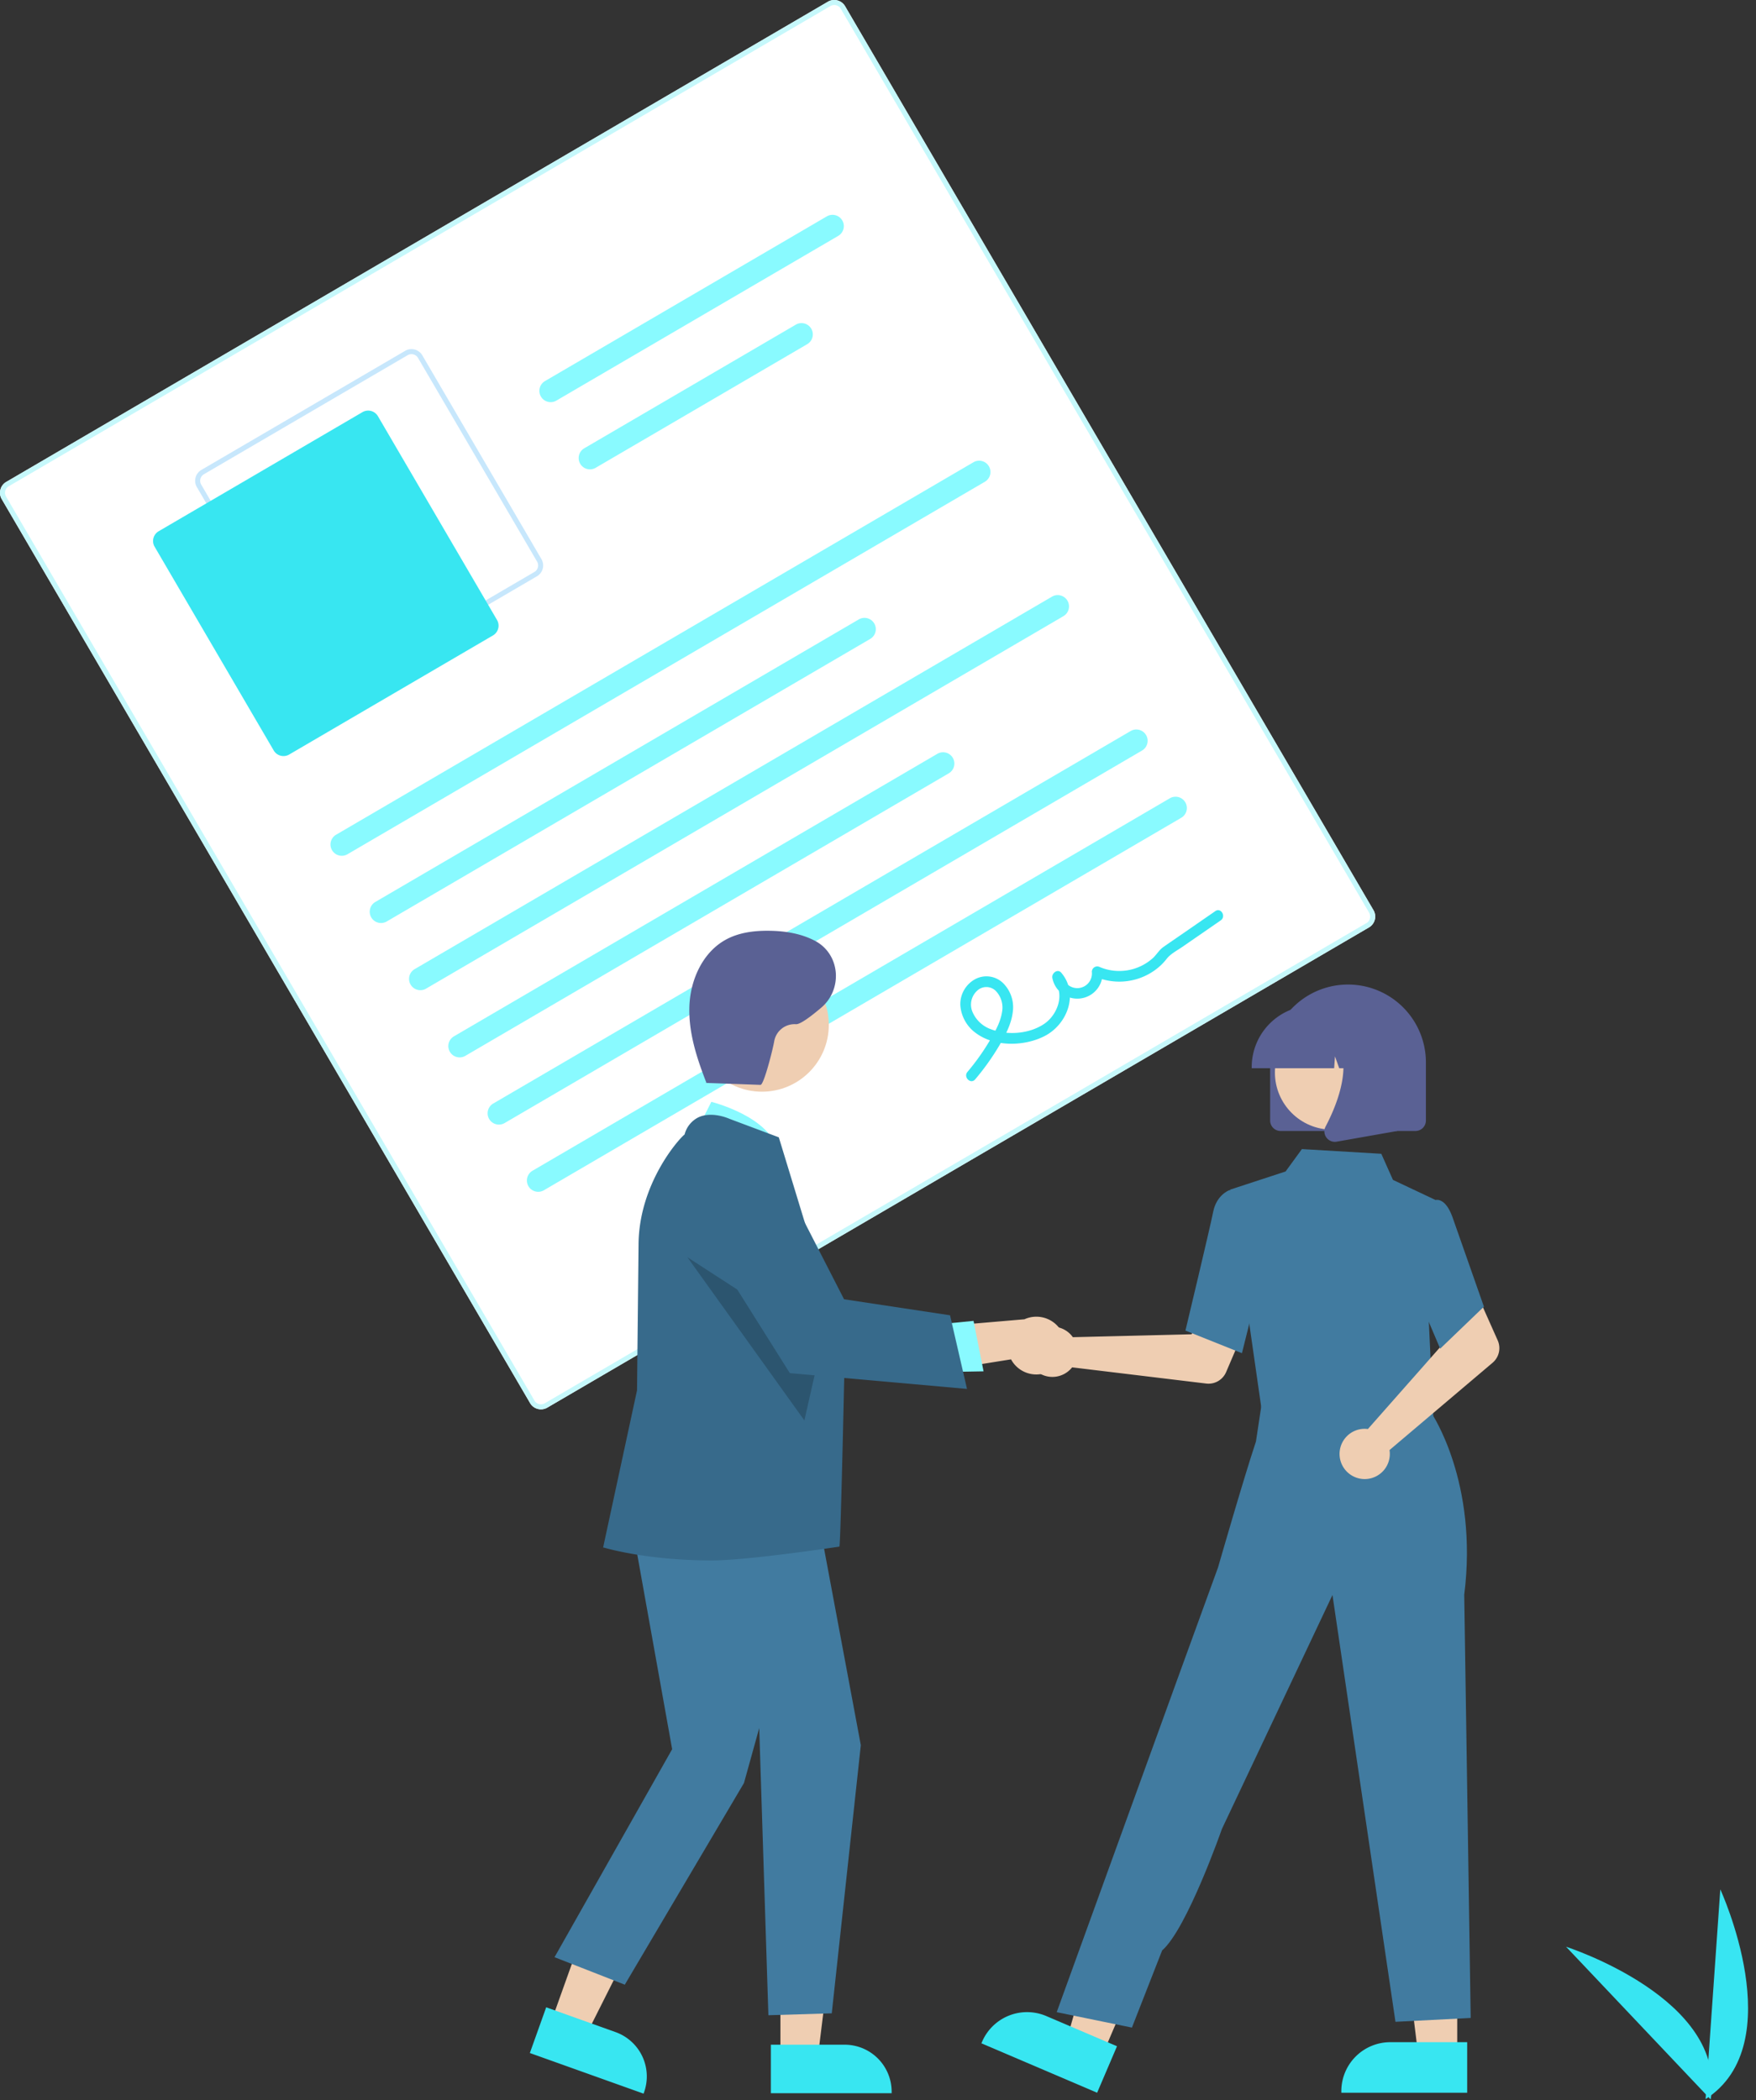 <svg xmlns="http://www.w3.org/2000/svg" width="604.324" height="722.77" viewBox="0 0 604.324 722.77">
  <rect x="0" y="0" width="604.324" height="722.77" fill="#333333" stroke="none"/>
  <g id="Group_29" data-name="Group 29" transform="translate(-23.253 0)">
    <path id="Path_604" data-name="Path 604" d="M907.6,809.952v-72.34S935.794,788.9,907.6,809.952Z" transform="matrix(0.998, 0.07, -0.07, 0.998, -238.86, -149.394)" fill="#38e5f2"/>
    <path id="Path_605" data-name="Path 605" d="M909.344,809.939l-53.29-48.921S912.9,774.933,909.344,809.939Z" transform="matrix(0.998, 0.07, -0.07, 0.998, -238.86, -149.394)" fill="#38e5f2"/>
    <path id="Path_606" data-name="Path 606" d="M721.388,408.518,438.6,573.8a4.326,4.326,0,0,1-5.911-1.55L250.842,261.107a4.326,4.326,0,0,1,1.55-5.911L535.177,89.918a4.326,4.326,0,0,1,5.911,1.55L722.937,402.606a4.326,4.326,0,0,1-1.549,5.912Z" transform="translate(-227 -89.328)" fill="#fff"/>
    <path id="Path_607" data-name="Path 607" d="M721.388,408.518,438.6,573.8a4.326,4.326,0,0,1-5.911-1.55L250.842,261.107a4.326,4.326,0,0,1,1.55-5.911L535.177,89.918a4.326,4.326,0,0,1,5.911,1.55L722.937,402.606a4.326,4.326,0,0,1-1.549,5.912ZM253.264,256.688a2.6,2.6,0,0,0-.93,3.547l181.85,311.138a2.6,2.6,0,0,0,3.547.93L720.516,407.025a2.6,2.6,0,0,0,.93-3.547L539.6,92.34a2.6,2.6,0,0,0-3.547-.93Z" transform="translate(-227 -89.328)" fill="#c6f8fb"/>
    <path id="Path_608" data-name="Path 608" d="M435.04,287.673,364.9,328.665a4.326,4.326,0,0,1-5.911-1.55L318,256.978a4.326,4.326,0,0,1,1.55-5.911l70.137-40.992a4.326,4.326,0,0,1,5.911,1.55l40.992,70.137a4.326,4.326,0,0,1-1.55,5.911ZM320.422,252.56a2.6,2.6,0,0,0-.93,3.547l40.992,70.137a2.6,2.6,0,0,0,3.547.93l70.137-40.992a2.6,2.6,0,0,0,.93-3.547L394.105,212.5a2.6,2.6,0,0,0-3.547-.93Z" transform="translate(-227 -89.328)" fill="#c7e7fc"/>
    <path id="Path_609" data-name="Path 609" d="M419.909,308.028,349.772,349.02a3.893,3.893,0,0,1-5.32-1.4L303.46,277.489a3.893,3.893,0,0,1,1.4-5.32l70.137-40.992a3.893,3.893,0,0,1,5.32,1.4L421.3,302.708A3.893,3.893,0,0,1,419.909,308.028Z" transform="translate(-227 -89.328)" fill="#38e6f1"/>
    <path id="Path_610" data-name="Path 610" d="M589.2,255.132,369.833,383.343a3.889,3.889,0,0,1-3.925-6.715l219.364-128.21a3.889,3.889,0,0,1,3.925,6.715Z" transform="translate(-227 -89.328)" fill="#89faff"/>
    <path id="Path_611" data-name="Path 611" d="M549.74,309.225,383.352,406.473a3.889,3.889,0,1,1-3.925-6.715L545.815,302.51a3.889,3.889,0,0,1,3.925,6.715Z" transform="translate(-227 -89.328)" fill="#89faff"/>
    <path id="Path_612" data-name="Path 612" d="M538.736,170.509l-97,56.692a3.889,3.889,0,1,1-3.925-6.715l97-56.692a3.889,3.889,0,0,1,3.925,6.715Z" transform="translate(-227 -89.328)" fill="#89faff"/>
    <path id="Path_613" data-name="Path 613" d="M528.047,207.788l-72.79,42.543a3.889,3.889,0,1,1-3.925-6.715l72.79-42.543a3.889,3.889,0,1,1,3.925,6.715Z" transform="translate(-227 -89.328)" fill="#89faff"/>
    <path id="Path_614" data-name="Path 614" d="M616.234,301.393,396.87,429.6a3.889,3.889,0,0,1-3.925-6.715l219.364-128.21a3.889,3.889,0,0,1,3.925,6.715Z" transform="translate(-227 -89.328)" fill="#89faff"/>
    <path id="Path_615" data-name="Path 615" d="M576.777,355.485,410.389,452.733a3.889,3.889,0,0,1-3.925-6.715L572.852,348.77a3.889,3.889,0,0,1,3.925,6.715Z" transform="translate(-227 -89.328)" fill="#89faff"/>
    <path id="Path_616" data-name="Path 616" d="M643.271,347.653,423.908,475.863a3.889,3.889,0,0,1-3.925-6.715l219.364-128.21a3.889,3.889,0,1,1,3.925,6.715Z" transform="translate(-227 -89.328)" fill="#89faff"/>
    <path id="Path_617" data-name="Path 617" d="M656.79,370.783,437.426,498.994a3.889,3.889,0,0,1-3.925-6.715l219.364-128.21a3.889,3.889,0,0,1,3.925,6.715Z" transform="translate(-227 -89.328)" fill="#89faff"/>
    <path id="Path_618" data-name="Path 618" d="M585.852,460.826a84.7,84.7,0,0,0,8.2-11.47c2.162-3.649,4.282-7.55,4.759-11.829a11.683,11.683,0,0,0-3.5-9.985,8.222,8.222,0,0,0-9.646-1.1,9.809,9.809,0,0,0-4.923,8.76,12.959,12.959,0,0,0,5.536,9.814c6.484,4.7,16.61,4.452,23.521.877,7.784-4.027,11.806-14.561,5.69-21.773-1.272-1.5-3.389.176-3.07,1.794a8.721,8.721,0,0,0,17.279-2.135l-2.749,1.607a20.99,20.99,0,0,0,20.879-2.24,19.47,19.47,0,0,0,3.907-3.776c1.346-1.755,3.606-2.89,5.436-4.155l13.19-9.114c1.94-1.341.1-4.535-1.861-3.184l-11.946,8.254c-1.991,1.376-3.994,2.734-5.973,4.127-1.414,1-2.285,2.6-3.572,3.786a17.288,17.288,0,0,1-18.252,3.087,1.866,1.866,0,0,0-2.749,1.607,5.048,5.048,0,1,1-10.026,1.188l-3.07,1.794c3.945,4.652,1.318,11.787-3.227,14.909-5.083,3.491-12.593,4.1-18.323,1.927a10.811,10.811,0,0,1-6.365-5.84,6.443,6.443,0,0,1,1.462-7.373,4.623,4.623,0,0,1,6.427-.069,8.269,8.269,0,0,1,2.191,7.459c-.591,3.695-2.633,7.1-4.533,10.257a78.8,78.8,0,0,1-7.337,10.217c-1.521,1.8,1.1,4.395,2.641,2.575Z" transform="translate(-227 -89.328)" fill="#38e6f1"/>
    <path id="Path_619" data-name="Path 619" d="M618.593,548.508a8.669,8.669,0,0,1,.872,1.051l40.849-1,4.765-8.708,14.082,5.474-6.938,16.235a6.591,6.591,0,0,1-6.852,3.954L619.22,559.94a8.649,8.649,0,1,1-.627-11.432Z" transform="translate(-227 -89.328)" fill="#efceb2"/>
    <path id="Path_620" data-name="Path 620" d="M524.753,707.256H511.322l-6.39-51.807h19.823Z" fill="#efceb2"/>
    <path id="Path_621" data-name="Path 621" d="M755.178,809.6l-43.308,0v-.547A16.857,16.857,0,0,1,728.725,792.2h26.453Z" transform="translate(-227 -89.328)" fill="#38e6f1"/>
    <path id="Path_622" data-name="Path 622" d="M402.792,706.958l-12.351-5.277,14.475-50.152,18.229,7.788Z" fill="#efceb2"/>
    <path id="Path_623" data-name="Path 623" d="M627.828,809.6,588,792.59l.215-.5a16.858,16.858,0,0,1,22.123-8.88h0L634.666,793.6Z" transform="translate(-227 -89.328)" fill="#38e6f1"/>
    <path id="Path_624" data-name="Path 624" d="M459.468,470.4l-.972,15.739,28.391,3.038,29.706,3.179-8.744-23.9Z" fill="#ffb7b7"/>
    <path id="Path_625" data-name="Path 625" d="M684.6,575.672l-11.029-76.888,19.117-6.265,5.615-7.7,27.323,1.617,4.011,8.985,14.569,6.884-2.239,41.582,1.633,34.784Z" transform="translate(-227 -89.328)" fill="#417ba0"/>
    <path id="Path_626" data-name="Path 626" d="M677.661,555.067l-19.445-7.78.083-.346c.083-.349,8.359-34.932,9.458-40.49,1.145-5.79,5.327-7.391,5.5-7.456l.13-.048,7.7,2.342,3.38,26.554Z" transform="translate(-227 -89.328)" fill="#417ba0"/>
    <path id="Path_627" data-name="Path 627" d="M639.8,787.181l-25.884-5.31,41.37-114.154,14.159-38.936s8.98-31.219,13.037-43.3l2.448-16.21,57.962,6.416s16.189,23.774,11.271,62.526l2.224,145.65L730.5,785.19l-21.68-146.9-38.051,80.527s-11.993,34.364-20.574,41.812Z" transform="translate(-227 -89.328)" fill="#417ba0"/>
    <path id="Path_628" data-name="Path 628" d="M719.644,581.093a8.684,8.684,0,0,1,1.364.075l27.04-30.634-3.145-9.415,13.589-6.6,7.188,16.126a6.591,6.591,0,0,1-1.759,7.712l-35.467,30.052a8.649,8.649,0,1,1-8.809-7.313Z" transform="translate(-227 -89.328)" fill="#efceb2"/>
    <path id="Path_629" data-name="Path 629" d="M745.89,553.516l-11.28-26.533,4.4-18.481,4.74-5.989a2.73,2.73,0,0,1,2.194.02c1.748.7,3.237,2.86,4.425,6.41l10.571,30.111Z" transform="translate(-227 -89.328)" fill="#417ba0"/>
    <path id="Path_630" data-name="Path 630" d="M687.367,474.987v-20a26.8,26.8,0,1,1,53.609,0v20a3.6,3.6,0,0,1-3.6,3.6H690.968a3.6,3.6,0,0,1-3.6-3.6Z" transform="translate(-227 -89.328)" fill="#5a6194"/>
    <circle id="Ellipse_81" data-name="Ellipse 81" cx="19.652" cy="19.652" r="19.652" transform="translate(462.012 349.49)" fill="#efceb2"/>
    <path id="Path_631" data-name="Path 631" d="M681.026,456.584a21.227,21.227,0,0,1,21.2-21.2h4a21.227,21.227,0,0,1,21.2,21.2v.4h-8.454l-2.884-8.075-.577,8.075h-4.37l-1.455-4.074-.291,4.074H681.026Z" transform="translate(-227 -89.328)" fill="#5a6194"/>
    <path id="Path_632" data-name="Path 632" d="M706.73,480.837a3.547,3.547,0,0,1-.282-3.766c4.24-8.064,10.175-22.964,2.3-32.153l-.566-.66h22.874V478.6l-20.779,3.666a3.682,3.682,0,0,1-.637.056,3.586,3.586,0,0,1-2.906-1.484Z" transform="translate(-227 -89.328)" fill="#5a6194"/>
    <path id="Path_633" data-name="Path 633" d="M212.9,695.94l12.138,4.338,22.509-44.755-17.915-6.4Z" fill="#efceb2"/>
    <path id="Path_634" data-name="Path 634" d="M432.6,795.929l5.622-15.73,23.9,8.543a16.2,16.2,0,0,1,9.79,20.679l-.177.495Z" transform="translate(-227 -89.328)" fill="#38e6f1"/>
    <path id="Path_635" data-name="Path 635" d="M291.836,707.946h12.89l6.133-49.719H291.834Z" fill="#efceb2"/>
    <path id="Path_636" data-name="Path 636" d="M515.548,793.066h25.386a16.178,16.178,0,0,1,16.178,16.178v.525l-41.564,0Z" transform="translate(-227 -89.328)" fill="#38e6f1"/>
    <path id="Path_637" data-name="Path 637" d="M489.459,479.629l5.606-11.077s20.884,5.232,22.782,17.336Z" transform="translate(-227 -89.328)" fill="#89faff"/>
    <path id="Path_638" data-name="Path 638" d="M239.328,516.96l15.245,85.074-40.48,71.588,24.183,9.463,41.006-69.394,5.257-18.926,3.154,98.834,21.81-.662,10-92.287-16.038-85.793Z" fill="#417ba0"/>
    <path id="Path_639" data-name="Path 639" d="M495.267,626.4c-22.4,0-36.616-4.284-36.935-4.352l-.516-.11,11.666-54.086.525-49.889c0-21.142,13.914-36.728,15.845-38.167a9.1,9.1,0,0,1,4.837-5.945c4.641-2.106,10.313.421,10.552.53l17.023,6.382.08.236c.205.6,22.627,74.214,22.627,74.214s-1.357,64.315-1.83,66.422C539.142,621.636,507.711,626.4,495.267,626.4Z" transform="translate(-227 -89.328)" fill="#376a8b"/>
    <circle id="Ellipse_82" data-name="Ellipse 82" cx="23.008" cy="23.008" r="23.008" transform="translate(262.469 329.719)" fill="#efceb2"/>
    <path id="Path_640" data-name="Path 640" d="M259.823,432.715l40.253,56.162,5.944-26.227Z" opacity="0.2"/>
    <path id="Path_641" data-name="Path 641" d="M613.023,560.257a9.874,9.874,0,0,1-14.825-3.073l-34.647,5.546,7.506-16.617,31.75-2.719a9.927,9.927,0,0,1,10.215,16.863Z" transform="translate(-227 -89.328)" fill="#efceb2"/>
    <path id="Path_642" data-name="Path 642" d="M345.842,455.838l12.449-1.221,3.45,17.366-15.665.277Z" fill="#89faff"/>
    <path id="Path_643" data-name="Path 643" d="M583.047,567.362l-60.97-5.429-30.786-48.96-.095-.433a16.855,16.855,0,0,1,31.467-11.286l18.072,35.251,36.473,5.513Z" transform="translate(-227 -89.328)" fill="#376a8b"/>
    <path id="Path_644" data-name="Path 644" d="M492.879,462.032l19.1.685c1.164.042,4.323-12.521,4.737-15.127a7.113,7.113,0,0,1,7.42-5.754c1.43.135,5.034-2.536,8.754-5.7,7.062-6,6.695-17.28-1.063-22.353q-.318-.208-.624-.38c-4.894-2.739-10.619-3.659-16.227-3.729-5.084-.064-10.311.576-14.79,2.982-8.029,4.314-12.3,13.741-12.678,22.848s2.544,18.012,5.857,26.5" transform="translate(-227 -89.328)" fill="#5a6194"/>
  </g>
</svg>
